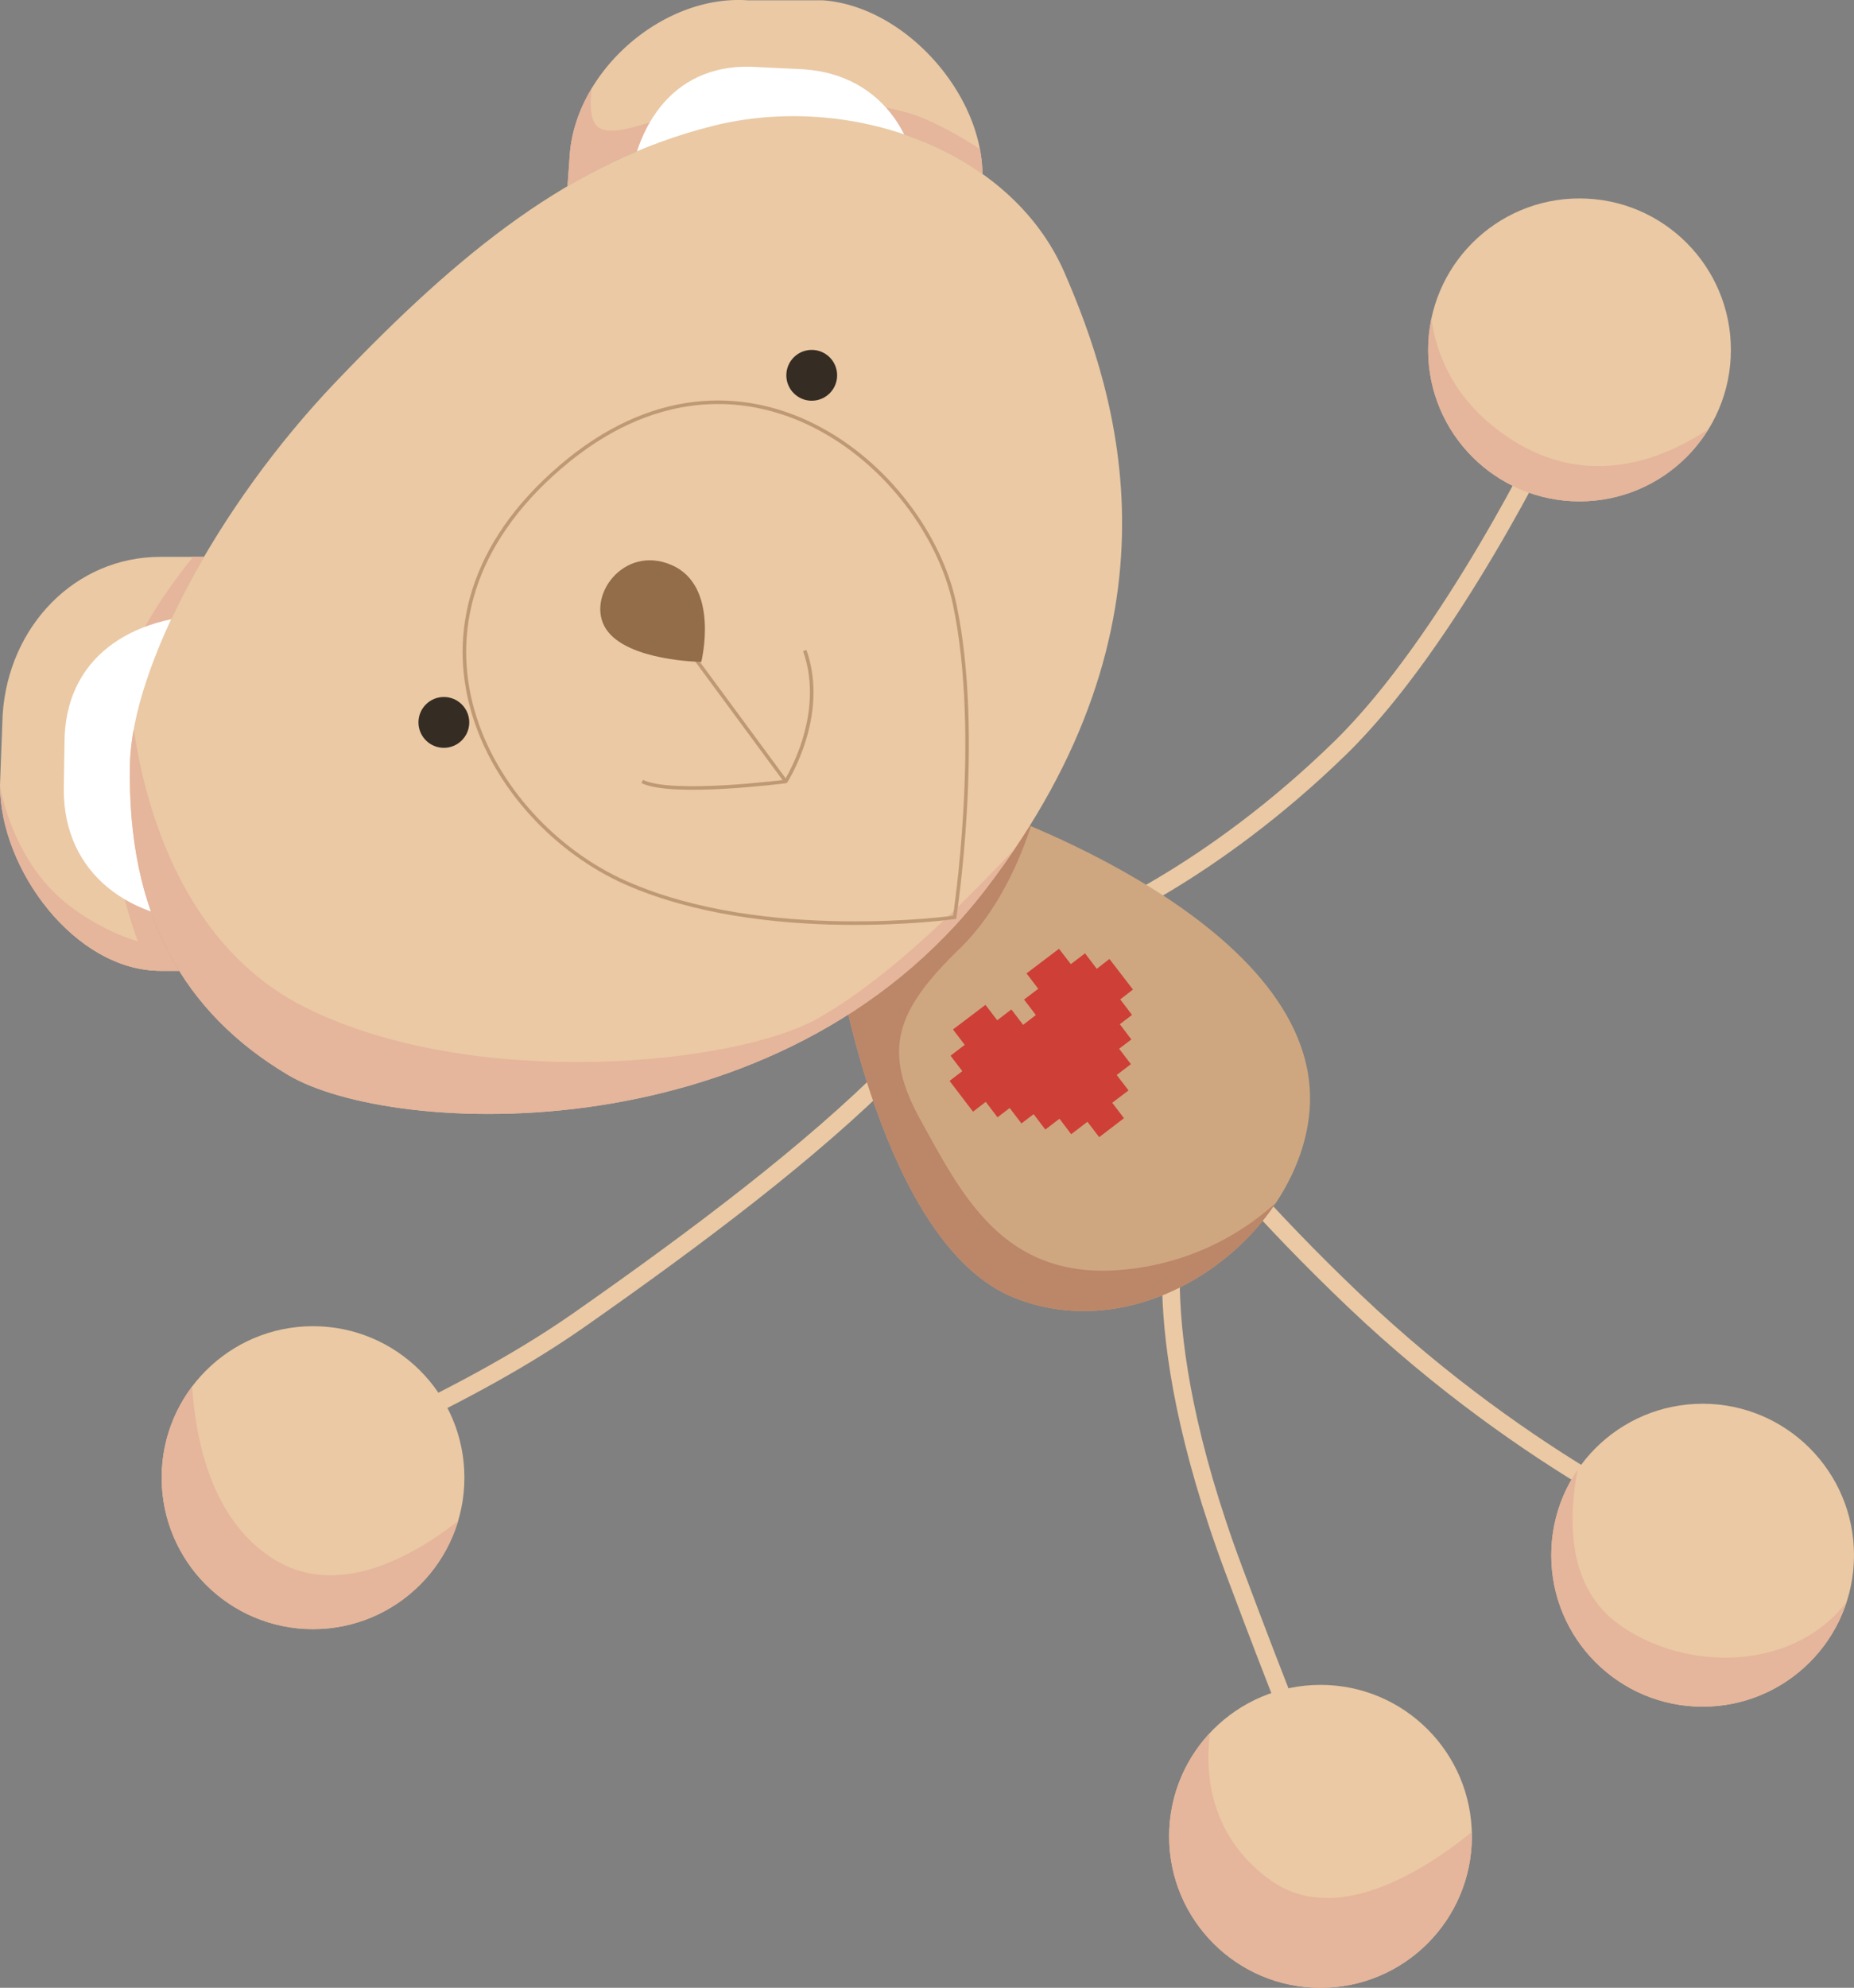 <svg id="Layer_1" data-name="Layer 1" xmlns="http://www.w3.org/2000/svg" xmlns:xlink="http://www.w3.org/1999/xlink" viewBox="0 0 523.47 560.9"><rect x="0" y="0" width="523.47" height="560.9" fill="#808080" stroke="none"/><defs><clipPath id="clip-path"><path d="M236.36,270.76s12.49,80.26,49.86,95.36,79.85-17,83.44-51.76c5.55-53.87-92.2-86.51-92.2-86.51Z" style="fill:none"/></clipPath><clipPath id="clip-path-2"><path d="M201.2,35.55c26.11-6.58,55.31-1.27,76.19,13.54C277.17,26,255.19,1.7,232.32.09H211.13c-23.86-1.68-48.56,19.82-50.27,43.67l-.63,8.79A154.61,154.61,0,0,1,201.2,35.55Z" style="fill:none"/></clipPath><clipPath id="clip-path-3"><path d="M36.7,215.53c.34-15.35,8.15-36.55,20.9-58.4H45.25c-23.92,0-42.86,19.43-44.5,44.51L0,221.55c0,23.91,21.33,52.38,45.25,52.38h5.26C41,258.57,36.19,239.37,36.7,215.53Z" style="fill:none"/></clipPath><clipPath id="clip-path-4"><path d="M94.71,107.86C130.37,70.5,161.58,45.54,201.2,35.55c38.71-9.72,84.23,6.6,99.33,41.32s35.74,98.53-22.21,174-167.65,69.92-197,52.44S35.8,258.1,36.7,215.53C37.29,188.34,61.33,142.83,94.71,107.86Z" style="fill:none"/></clipPath><clipPath id="clip-path-5"><circle cx="88.38" cy="416.95" r="42.74" style="fill:none"/></clipPath><clipPath id="clip-path-6"><circle cx="445.97" cy="98.73" r="42.74" style="fill:none"/></clipPath><clipPath id="clip-path-7"><circle cx="372.84" cy="518.16" r="42.74" style="fill:none"/></clipPath><clipPath id="clip-path-8"><circle cx="480.73" cy="438.83" r="42.74" style="fill:none"/></clipPath></defs><g id="Layer_3" data-name="Layer 3"><path d="M252.06,301.76c-22.87,23-54.94,47.18-89,71-35.37,24.63-79.91,40.8-89,46.64" style="fill:none;stroke:#eac9a4;stroke-miterlimit:10;stroke-width:5px"/><path d="M307.67,260.49s33.75-13.38,70.77-49.47c31.2-30.45,59.6-89.65,59.6-89.65" style="fill:none;stroke:#eac9a4;stroke-miterlimit:10;stroke-width:5px"/><path d="M333.15,339.36s-11.78,31.46,15.27,103.77,32,78,32,78" style="fill:none;stroke:#eac9a4;stroke-miterlimit:10;stroke-width:5px"/><path d="M313.9,285.85s18.28,33.38,68.33,81.06S482,435.25,482,435.25" style="fill:none;stroke:#eac9a4;stroke-miterlimit:10;stroke-width:5px"/><path d="M236.36,270.76s12.49,80.26,49.86,95.36,79.85-17,83.44-51.76c5.55-53.87-92.2-86.51-92.2-86.51Z" style="fill:#cea780"/><g style="clip-path:url(#clip-path)"><path d="M294,222.35s-5.2,28-23.08,45.37-22,28.46-11,48.33,22.2,42.75,51.93,42.5a73.78,73.78,0,0,0,48.41-19.19s1.31,74.4-57.13,56.73-79.48-55-78.29-94.36S294,222.35,294,222.35Z" style="fill:#bc8668"/></g><path d="M309.67,273.37,306.35,269l-4,3.05L299,267.72l-9.17,6.94,3.31,4.34-4,3.05,3.33,4.36-3.6,2.77-3.31-4.35-4,3.06-3.32-4.35-9.17,6.94,3.31,4.34-4,3.07,3.32,4.35L268.11,305l6.62,8.68,3.59-2.77,3.32,4.36,3.44-2.63L288.4,317l3.44-2.62,3.3,4.34,4-3.05,3.31,4.36,4.58-3.5,3.32,4.34,7-5.35-3.32-4.35,4.6-3.49-3.33-4.35,4-3.06-3.32-4.35,3.45-2.62L316.18,289l3.44-2.62L316.3,282l3.58-2.78-6.63-8.63Z" style="fill:#cd3f37"/><path d="M201.2,35.55c26.11-6.58,55.31-1.27,76.19,13.54C277.17,26,255.19,1.7,232.32.09H211.13c-23.86-1.68-48.56,19.82-50.27,43.67l-.63,8.79A154.61,154.61,0,0,1,201.2,35.55Z" style="fill:#eac9a4"/><g style="clip-path:url(#clip-path-2)"><path d="M168.85,16.18s-5.09,17.42.67,20.1,19.3-4.31,31.91-7.74,45.16-.35,57.52,4.16,33.38,19,35.17,25.29-62,11.51-82.4,14.59S147.68,79,151.31,58,168.85,16.18,168.85,16.18Z" style="fill:#e5b59c"/></g><path d="M36.7,215.53c.34-15.35,8.15-36.55,20.9-58.4H45.25c-23.92,0-42.86,19.43-44.5,44.51L0,221.55c0,23.91,21.33,52.38,45.25,52.38h5.26C41,258.57,36.19,239.37,36.7,215.53Z" style="fill:#eac9a4"/><g style="clip-path:url(#clip-path-3)"><path d="M51.32,294.18c-7.15-16.1-19.79-37.26-21.58-77.18s41.32-77.38,41.32-77.38l6,13.88Z" style="fill:#e5b59c"/><path d="M-1,215.53s1.79,26.72,21.85,41S55.56,267,55.56,267l11.92,24.24L13.06,275.32-4,232Z" style="fill:#e5b59c"/></g><path d="M73.28,260.18H60.92C37,260.18,18,246.75,18,222.83l.21-13.24c0-23.93,18.78-36.08,42.7-36.08H73.28Z" style="fill:#fff"/><path d="M175.87,74.64l1.24-17.45C178.7,34.37,191,17.33,213.83,18.92l13.11.63c22.83,1.59,34.43,20.62,32.82,43.45l-1.22,17.48Z" style="fill:#fff"/><path d="M94.71,107.86C130.37,70.5,161.58,45.54,201.2,35.55c38.71-9.72,84.23,6.6,99.33,41.32s35.74,98.53-22.21,174-167.65,69.92-197,52.44S35.8,258.1,36.7,215.53C37.29,188.34,61.33,142.83,94.71,107.86Z" style="fill:#eac9a4"/><g style="clip-path:url(#clip-path-4)"><path d="M36.66,194.46s1.82,66,49.5,89.8S207.94,300.45,231,287.34s50.27-40.42,82.92-78.57c10-11.73-4,92.17-89.88,110.46s-189.11,44.49-192.69-1.6S36.66,194.46,36.66,194.46Z" style="fill:#e5b59c"/></g><path d="M269.53,258.84s7.93-51.06,0-88.4C261.34,131.85,209.34,88,158.32,131.7c-51.66,44.24-20.73,100.12,18.43,117.41S269.53,258.84,269.53,258.84Z" style="fill:none;stroke:#bf9973;stroke-miterlimit:10"/><path d="M181.33,220.5c8.32,4.16,40.53,0,40.53,0s11.91-18.47,5.36-36.94" style="fill:none;stroke:#bf9973;stroke-miterlimit:10"/><line x1="194.63" y1="183.56" x2="221.86" y2="220.5" style="fill:none;stroke:#bf9973;stroke-miterlimit:10"/><path d="M198,186.77s-20.82-.24-26.82-9.18,4.77-24.11,18.47-18.14S198,186.77,198,186.77Z" style="fill:#936c4a"/><circle cx="125.32" cy="203.84" r="7.17" style="fill:#352c23"/><circle cx="229.19" cy="105.9" r="7.17" style="fill:#352c23"/><circle cx="88.38" cy="416.95" r="42.74" style="fill:#eac9a4"/><g style="clip-path:url(#clip-path-5)"><path d="M54.23,377.93c0,1.19-3.86,45.16,23,62s60.49-18.17,60.49-18.17-27.6,103.4-80.11,56.62S54.23,377.93,54.23,377.93Z" style="fill:#e5b59c"/></g><circle cx="445.97" cy="98.73" r="42.74" style="fill:#eac9a4"/><g style="clip-path:url(#clip-path-6)"><path d="M406,66.6s-12.72,36.18,21.05,57.62,65.22-11.1,65.22-11.1-30.95,84.56-89,36.88S406,66.6,406,66.6Z" style="fill:#e5b59c"/></g><circle cx="372.84" cy="518.16" r="42.74" style="fill:#eac9a4"/><g style="clip-path:url(#clip-path-7)"><path d="M343.23,481.52s-10.4,30.36,15.45,49,64.41-20.28,64.41-20.28,17.9,85,14.9,84.65-118.11-13.5-118.11-13.5l-7.64-63.29Z" style="fill:#e5b59c"/></g><circle cx="480.73" cy="438.83" r="42.74" style="fill:#eac9a4"/><g style="clip-path:url(#clip-path-8)"><path d="M448.91,402.27s-15.1,38.53,7.55,55.61,65.55,13.88,73.1-24.63,29.78,59.2,29.78,59.2-115.18,12.71-116,11.52-27.76-81.44-27.76-81.44Z" style="fill:#e5b59c"/></g></g></svg>